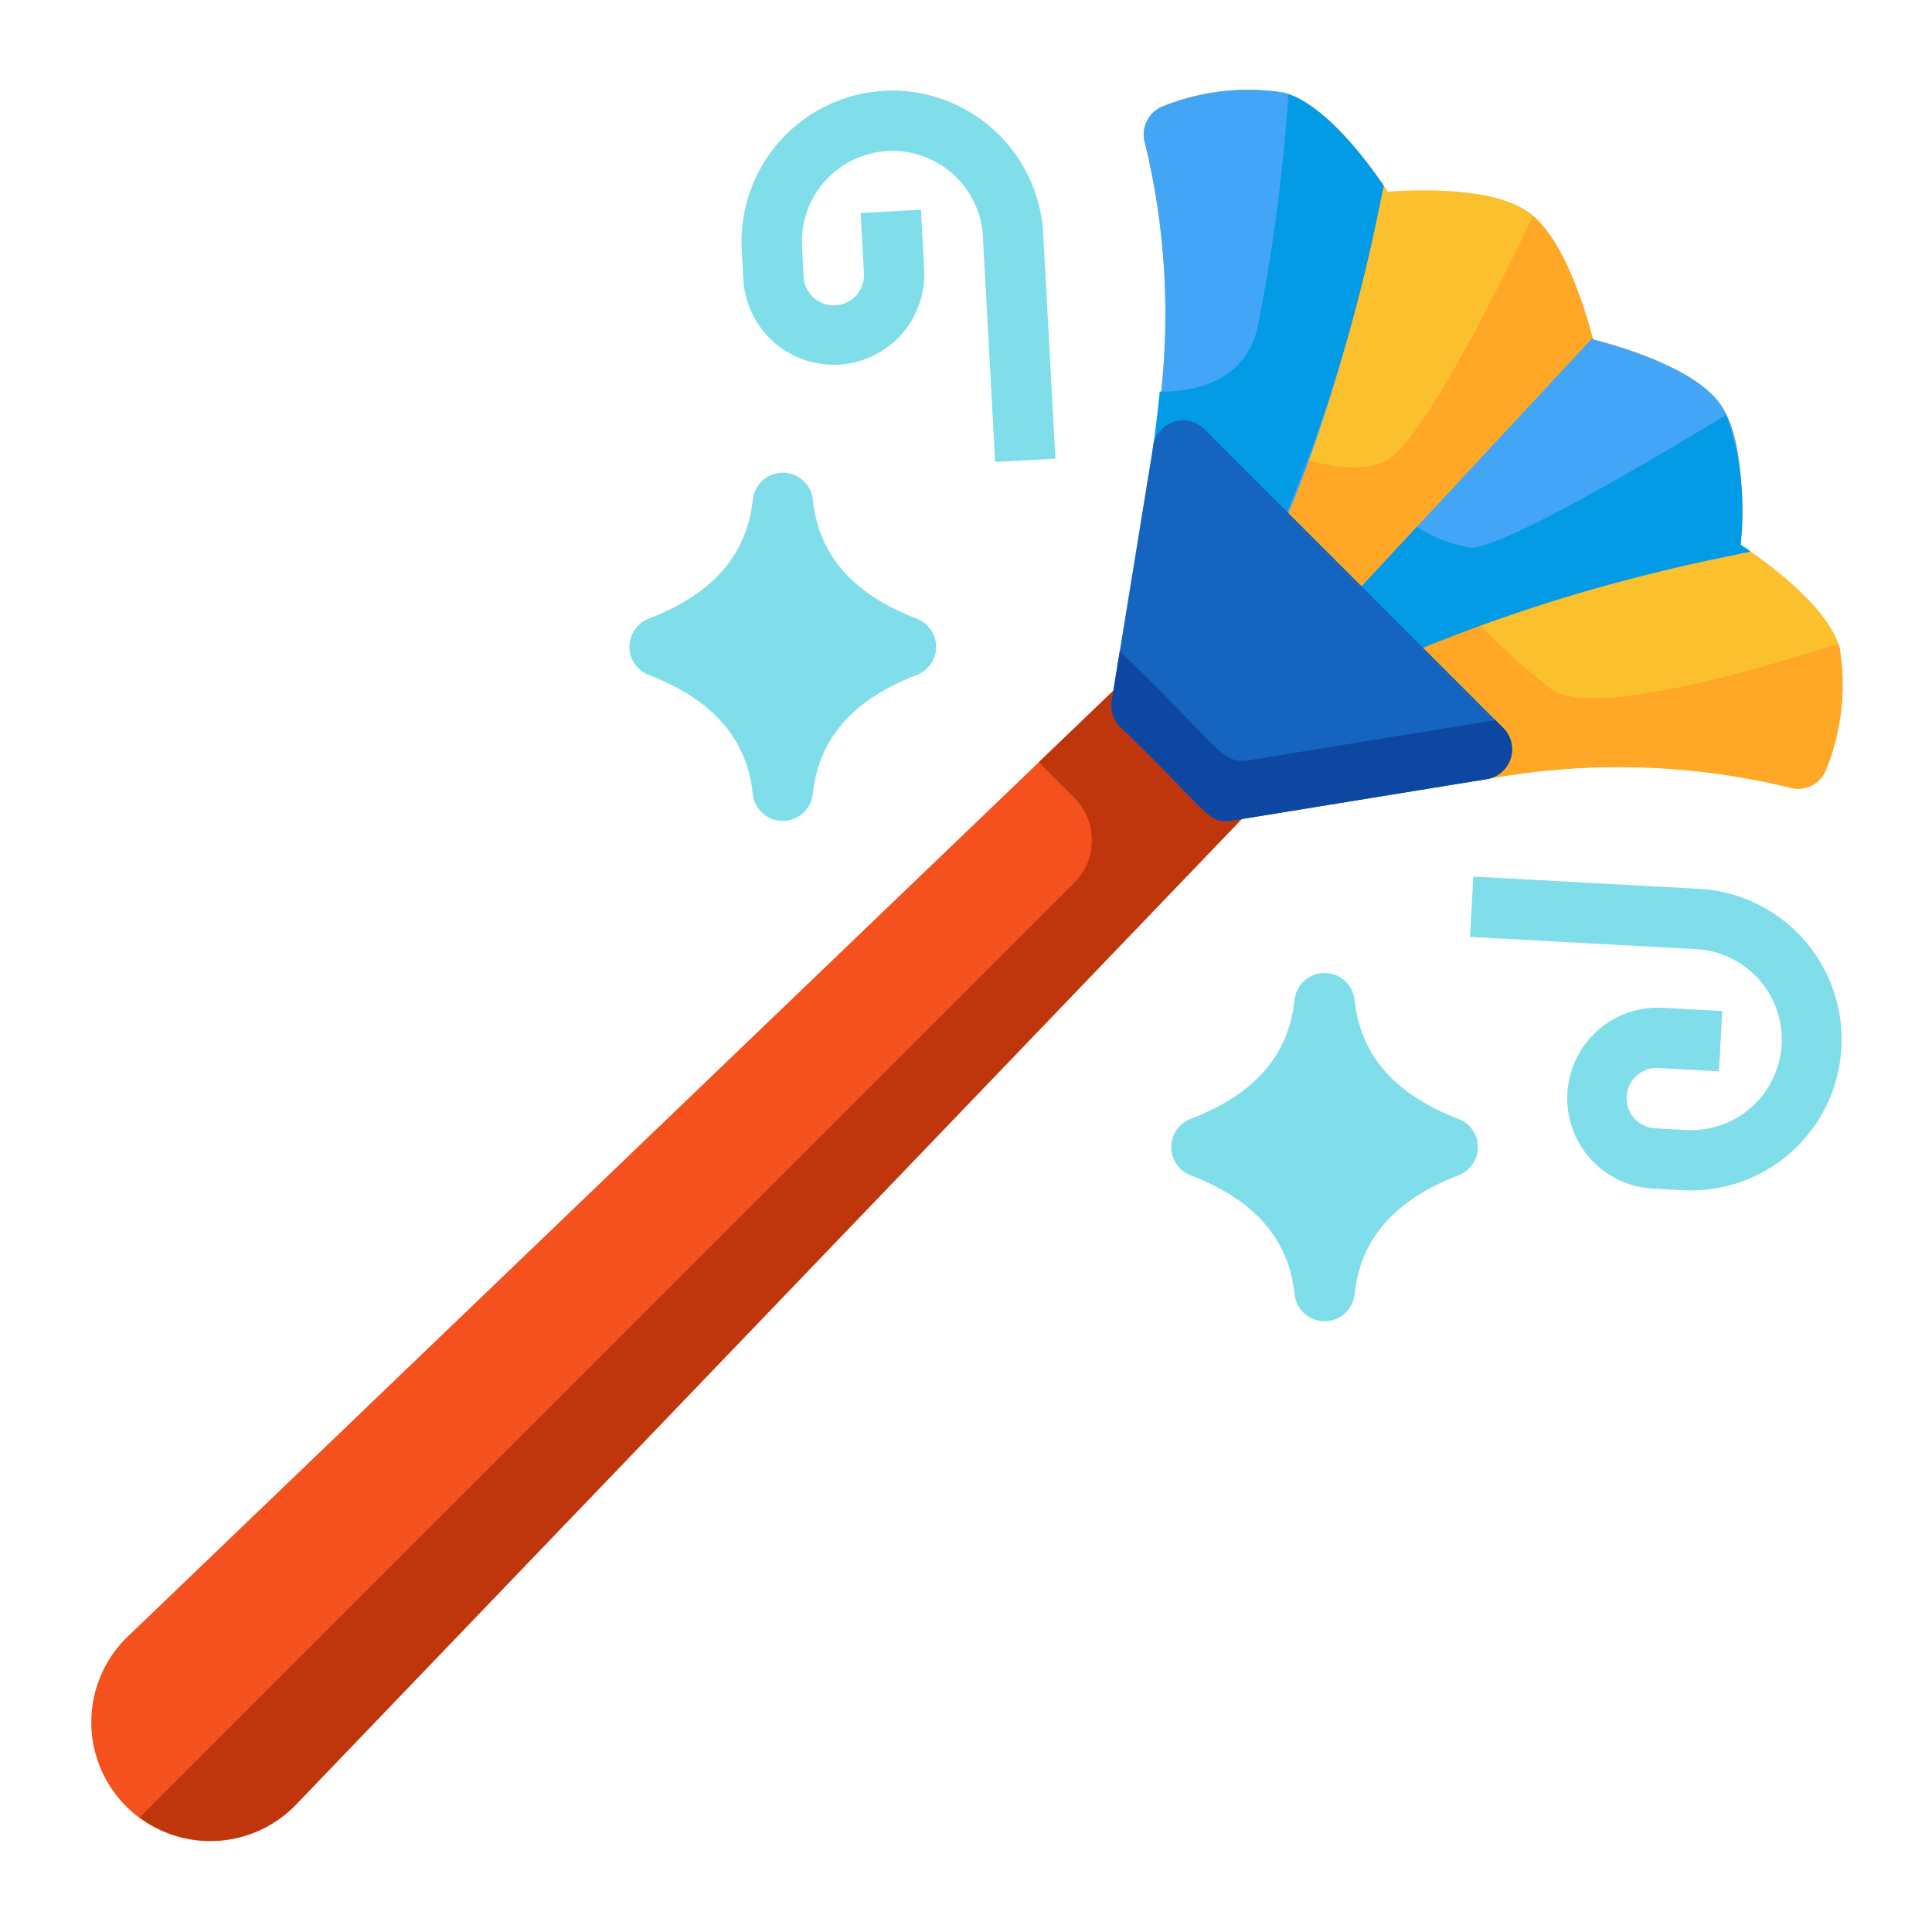 <svg id="Layer_2" data-name="Layer 2" xmlns="http://www.w3.org/2000/svg" viewBox="0 0 64 64">
  <defs>
    <style>
      .cls-1 {
        fill: #f4511e;
      }

      .cls-2 {
        fill: #bf360c;
      }

      .cls-3 {
        fill: #80deea;
      }

      .cls-4 {
        fill: #fbc02d;
      }

      .cls-5 {
        fill: #ffa726;
      }

      .cls-6 {
        fill: #42a5f5;
      }

      .cls-7 {
        fill: #039be5;
      }

      .cls-8 {
        fill: #1565c0;
      }

      .cls-9 {
        fill: #0d47a1;
      }
    </style>
  </defs>
  <title>11 Duster Feather</title>
  <g>
    <path class="cls-1" d="M41.35,25.492l-2.829-2.828a1,1,0,0,0-1.399-.015L4.245,54.2A3.939,3.939,0,1,0,9.814,59.769L41.365,26.891A1,1,0,0,0,41.35,25.492Z"/>
    <path class="cls-2" d="M41.35,25.492l-2.829-2.828a1,1,0,0,0-1.399-.015l-2.71,2.6,1.17,1.17a1.995,1.995,0,0,1,.004,2.824L4.629,60.201a3.93,3.93,0,0,0,5.185-.432L41.365,26.891A1,1,0,0,0,41.35,25.492Z"/>
    <g>
      <path class="cls-3" d="M48.318,37.066c-2.122-.816-3.249-2.106-3.446-3.944a1,1,0,0,0-1.988,0c-.197,1.838-1.323,3.129-3.445,3.944a1.001,1.001,0,0,0,0,1.867c2.122.815,3.248,2.106,3.445,3.944a1,1,0,0,0,1.988,0c.197-1.838,1.324-3.128,3.446-3.944A1.001,1.001,0,0,0,48.318,37.066Z"/>
      <path class="cls-3" d="M30.37,20.493c-2.122-.816-3.249-2.106-3.445-3.944a1,1,0,0,0-1.988,0c-.196,1.838-1.324,3.128-3.446,3.944a1.001,1.001,0,0,0,0,1.867c2.122.816,3.249,2.106,3.446,3.944a1,1,0,0,0,1.988,0c.196-1.838,1.323-3.128,3.445-3.944A1.001,1.001,0,0,0,30.37,20.493Z"/>
    </g>
    <g>
      <path class="cls-3" d="M29.294,3.007A5.006,5.006,0,0,0,24.571,8.271l.054.999a3,3,0,0,0,5.991-.325l-.108-1.997-1.997.108.108,1.997a1,1,0,1,1-1.997.108l-.054-.999A3,3,0,1,1,32.56,7.838l.405,7.465,1.997-.108L34.557,7.73A5.013,5.013,0,0,0,29.294,3.007Z"/>
      <path class="cls-3" d="M56.27,29.443l-7.465-.405-.108,1.997,7.465.405a3,3,0,1,1-.325,5.991l-.999-.054a1,1,0,1,1,.108-1.997l1.997.108.108-1.997-1.996-.108a3,3,0,0,0-.325,5.991l.999.054q.138.007.274.007a5,5,0,0,0,.268-9.993Z"/>
    </g>
    <path class="cls-4" d="M60.938,21.457c-.376-1.318-2.221-2.708-3.278-3.413.089-1.261.119-3.558-.685-4.672-.798-1.105-2.98-1.808-4.206-2.128-.318-1.226-1.019-3.409-2.124-4.208-1.113-.804-3.411-.775-4.672-.687-.706-1.056-2.096-2.901-3.417-3.276a7.537,7.537,0,0,0-4.032.449,1,1,0,0,0-.594,1.225A23.991,23.991,0,0,1,38.201,14.78a1,1,0,0,0,.283.851L48.383,25.53a1.009,1.009,0,0,0,.851.283,24.02,24.02,0,0,1,10.035.272,1,1,0,0,0,1.226-.595A7.518,7.518,0,0,0,60.938,21.457Z"/>
    <path class="cls-5" d="M52.77,11.243c-.305-1.173-.964-3.21-1.988-4.085-1.455,3.04-3.832,7.695-4.944,8.145-1.664.673-4.195-.772-4.195-.772l-1.734,2.525,3.832,3.832,11.253-8.891A15.422,15.422,0,0,0,52.77,11.243Z"/>
    <path class="cls-5" d="M49.234,25.812a24.02,24.02,0,0,1,10.035.272,1.001,1.001,0,0,0,1.226-.595,7.518,7.518,0,0,0,.444-4.033c-.013-.044-.039-.088-.055-.132-2.528.823-8.018,2.447-9.459,1.532a25.23,25.23,0,0,1-4.46-4.5l-3.223,2.531,4.642,4.642A1.009,1.009,0,0,0,49.234,25.812Z"/>
    <path class="cls-6" d="M57.99,18.27c-.114-.08-.228-.159-.33-.227.089-1.261.119-3.558-.685-4.672-.798-1.105-2.98-1.808-4.206-2.128l-.013-.05-9.015,9.694L45.194,22.34c4.26-2.29,11.418-3.783,11.418-3.783Z"/>
    <path class="cls-7" d="M45.96,21.953a56.417,56.417,0,0,1,10.652-3.396L57.99,18.27c-.114-.08-.228-.159-.33-.227a9.685,9.685,0,0,0-.476-4.302c-2.617,1.591-7.493,4.464-8.487,4.401a4.803,4.803,0,0,1-1.761-.69l-2.893,3.111Z"/>
    <path class="cls-6" d="M45.838,6.152c-.737-1.074-2.036-2.726-3.282-3.08a7.537,7.537,0,0,0-4.032.449,1,1,0,0,0-.594,1.225A23.991,23.991,0,0,1,38.201,14.78a1,1,0,0,0,.283.851l3.287,3.287c2.291-4.26,3.786-11.415,3.786-11.415Z"/>
    <path class="cls-7" d="M45.556,7.502l.281-1.35c-.712-1.038-1.949-2.604-3.155-3.029a60.168,60.168,0,0,1-1.039,7.802c-.456,1.7-2.003,2.052-3.226,2.049-.058.589-.126,1.188-.216,1.805a1,1,0,0,0,.283.851l2.631,2.631.839.292A54.672,54.672,0,0,0,45.556,7.502Z"/>
    <path class="cls-8" d="M49.797,24.116l-9.9-9.9a1,1,0,0,0-1.694.546L36.828,23.21a1,1,0,0,0,.28.868c2.858,2.725,2.881,3.243,3.696,3.108L49.251,25.81A1,1,0,0,0,49.797,24.116Z"/>
    <path class="cls-9" d="M49.535,23.854l-8.158,1.329c-.933.154-.959-.438-4.228-3.555-.021-.021-.034-.046-.053-.068l-.269,1.65a1,1,0,0,0,.28.868c2.858,2.725,2.881,3.243,3.696,3.108L49.251,25.81a1,1,0,0,0,.546-1.694Z"/>
  </g>
</svg>
